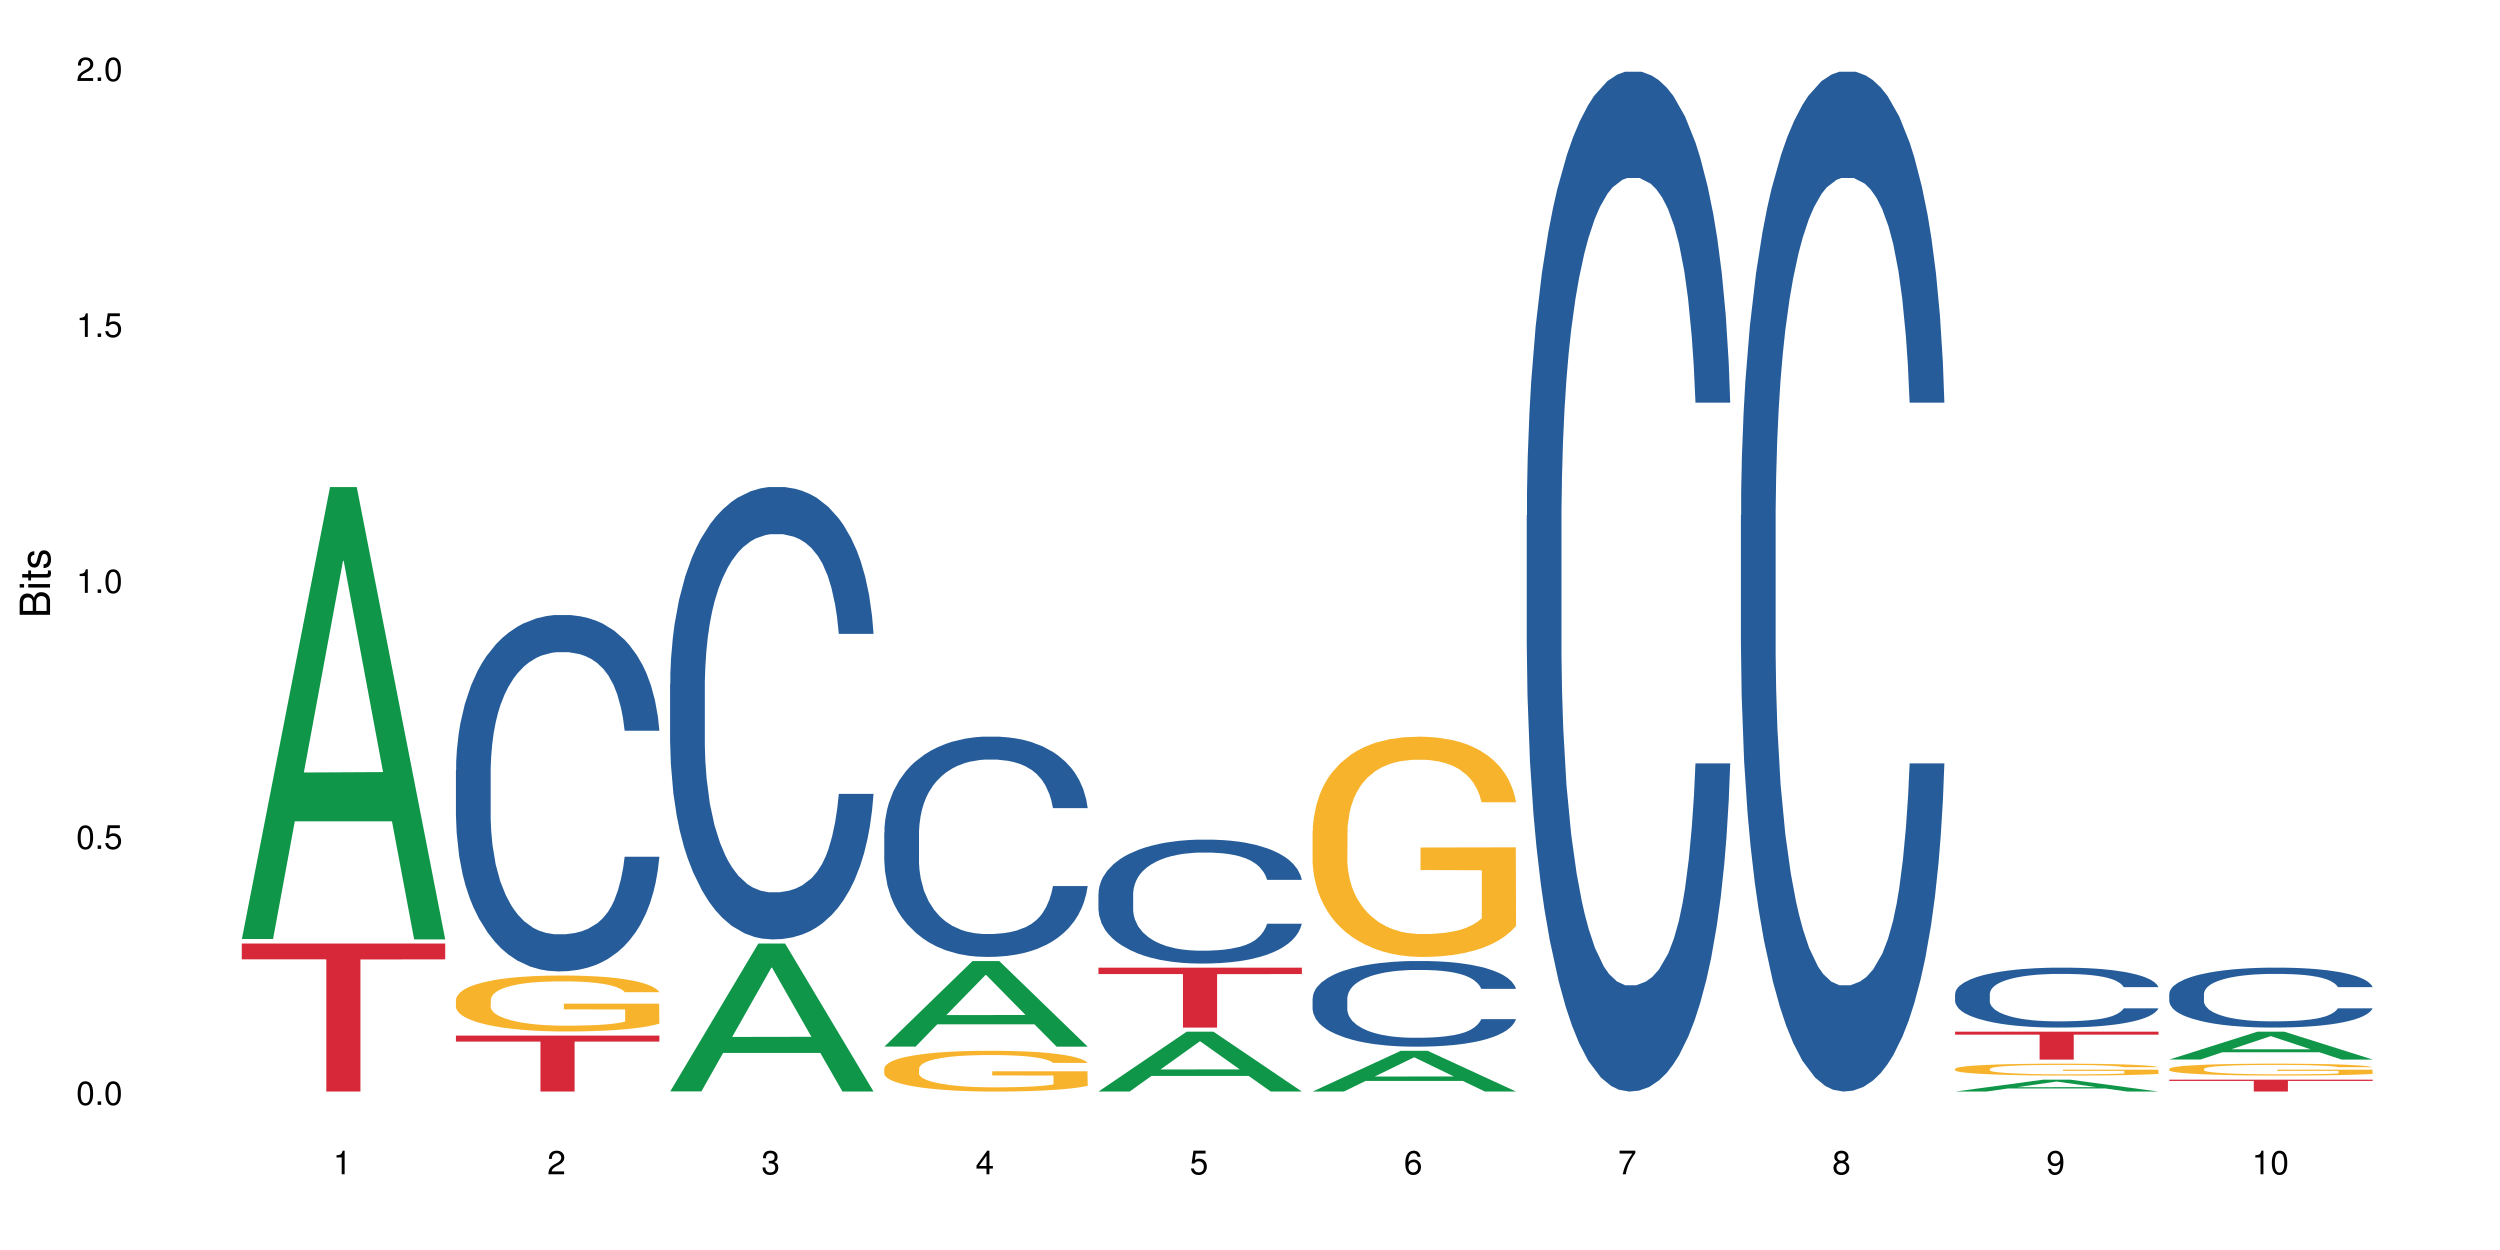 <?xml version="1.0" encoding="UTF-8"?>
<svg xmlns="http://www.w3.org/2000/svg" xmlns:xlink="http://www.w3.org/1999/xlink" width="720pt" height="360pt" viewBox="0 0 720 360" version="1.1">
<defs>
<g>
<symbol overflow="visible" id="glyph0-0">
<path style="stroke:none;" d=""/>
</symbol>
<symbol overflow="visible" id="glyph0-1">
<path style="stroke:none;" d="M 2.641 -6.797 C 2 -6.797 1.422 -6.531 1.078 -6.047 C 0.641 -5.453 0.406 -4.547 0.406 -3.297 C 0.406 -1 1.188 0.219 2.641 0.219 C 4.078 0.219 4.859 -1 4.859 -3.234 C 4.859 -4.562 4.656 -5.438 4.203 -6.047 C 3.844 -6.531 3.281 -6.797 2.641 -6.797 Z M 2.641 -6.047 C 3.547 -6.047 4 -5.125 4 -3.312 C 4 -1.375 3.562 -0.484 2.625 -0.484 C 1.734 -0.484 1.281 -1.422 1.281 -3.281 C 1.281 -5.141 1.734 -6.047 2.641 -6.047 Z M 2.641 -6.047 "/>
</symbol>
<symbol overflow="visible" id="glyph0-2">
<path style="stroke:none;" d="M 1.828 -1 L 0.828 -1 L 0.828 0 L 1.828 0 Z M 1.828 -1 "/>
</symbol>
<symbol overflow="visible" id="glyph0-3">
<path style="stroke:none;" d="M 4.562 -6.797 L 1.062 -6.797 L 0.547 -3.094 L 1.328 -3.094 C 1.719 -3.562 2.047 -3.734 2.578 -3.734 C 3.484 -3.734 4.062 -3.109 4.062 -2.094 C 4.062 -1.125 3.484 -0.531 2.578 -0.531 C 1.828 -0.531 1.375 -0.906 1.188 -1.672 L 0.328 -1.672 C 0.453 -1.109 0.547 -0.844 0.75 -0.594 C 1.125 -0.078 1.828 0.219 2.594 0.219 C 3.969 0.219 4.922 -0.781 4.922 -2.219 C 4.922 -3.562 4.031 -4.484 2.719 -4.484 C 2.25 -4.484 1.859 -4.359 1.469 -4.062 L 1.734 -5.969 L 4.562 -5.969 Z M 4.562 -6.797 "/>
</symbol>
<symbol overflow="visible" id="glyph0-4">
<path style="stroke:none;" d="M 2.484 -4.844 L 2.484 0 L 3.328 0 L 3.328 -6.797 L 2.766 -6.797 C 2.469 -5.75 2.281 -5.609 0.984 -5.453 L 0.984 -4.844 Z M 2.484 -4.844 "/>
</symbol>
<symbol overflow="visible" id="glyph0-5">
<path style="stroke:none;" d="M 4.859 -0.828 L 1.281 -0.828 C 1.359 -1.391 1.672 -1.75 2.5 -2.234 L 3.469 -2.75 C 4.406 -3.266 4.906 -3.969 4.906 -4.812 C 4.906 -5.375 4.672 -5.906 4.266 -6.266 C 3.859 -6.625 3.375 -6.797 2.719 -6.797 C 1.859 -6.797 1.219 -6.5 0.844 -5.922 C 0.609 -5.562 0.5 -5.125 0.484 -4.438 L 1.328 -4.438 C 1.359 -4.906 1.406 -5.188 1.531 -5.406 C 1.75 -5.812 2.188 -6.062 2.703 -6.062 C 3.469 -6.062 4.031 -5.516 4.031 -4.781 C 4.031 -4.25 3.719 -3.797 3.125 -3.438 L 2.234 -2.938 C 0.812 -2.141 0.406 -1.5 0.328 0 L 4.859 0 Z M 4.859 -0.828 "/>
</symbol>
<symbol overflow="visible" id="glyph0-6">
<path style="stroke:none;" d="M 2.125 -3.125 L 2.578 -3.125 C 3.516 -3.125 3.984 -2.703 3.984 -1.891 C 3.984 -1.031 3.469 -0.531 2.578 -0.531 C 1.656 -0.531 1.203 -0.984 1.156 -1.969 L 0.312 -1.969 C 0.344 -1.422 0.438 -1.078 0.609 -0.766 C 0.953 -0.109 1.625 0.219 2.547 0.219 C 3.953 0.219 4.859 -0.609 4.859 -1.906 C 4.859 -2.766 4.516 -3.25 3.703 -3.516 C 4.344 -3.766 4.656 -4.25 4.656 -4.938 C 4.656 -6.109 3.875 -6.797 2.578 -6.797 C 1.203 -6.797 0.484 -6.047 0.453 -4.609 L 1.297 -4.609 C 1.312 -5.016 1.344 -5.25 1.453 -5.453 C 1.641 -5.828 2.062 -6.062 2.594 -6.062 C 3.344 -6.062 3.797 -5.625 3.797 -4.906 C 3.797 -4.422 3.609 -4.141 3.25 -3.984 C 3.016 -3.891 2.719 -3.844 2.125 -3.844 Z M 2.125 -3.125 "/>
</symbol>
<symbol overflow="visible" id="glyph0-7">
<path style="stroke:none;" d="M 3.141 -1.625 L 3.141 0 L 3.984 0 L 3.984 -1.625 L 4.984 -1.625 L 4.984 -2.391 L 3.984 -2.391 L 3.984 -6.797 L 3.359 -6.797 L 0.266 -2.516 L 0.266 -1.625 Z M 3.141 -2.391 L 1 -2.391 L 3.141 -5.359 Z M 3.141 -2.391 "/>
</symbol>
<symbol overflow="visible" id="glyph0-8">
<path style="stroke:none;" d="M 4.781 -5.031 C 4.609 -6.141 3.891 -6.797 2.844 -6.797 C 2.094 -6.797 1.422 -6.438 1.031 -5.828 C 0.609 -5.172 0.406 -4.344 0.406 -3.094 C 0.406 -1.953 0.578 -1.234 0.984 -0.625 C 1.359 -0.078 1.953 0.219 2.703 0.219 C 3.984 0.219 4.922 -0.734 4.922 -2.078 C 4.922 -3.344 4.062 -4.234 2.844 -4.234 C 2.172 -4.234 1.641 -3.969 1.281 -3.469 C 1.281 -5.125 1.828 -6.047 2.797 -6.047 C 3.391 -6.047 3.797 -5.672 3.938 -5.031 Z M 2.734 -3.484 C 3.547 -3.484 4.062 -2.922 4.062 -2 C 4.062 -1.156 3.484 -0.531 2.703 -0.531 C 1.922 -0.531 1.328 -1.188 1.328 -2.047 C 1.328 -2.891 1.906 -3.484 2.734 -3.484 Z M 2.734 -3.484 "/>
</symbol>
<symbol overflow="visible" id="glyph0-9">
<path style="stroke:none;" d="M 4.984 -6.797 L 0.438 -6.797 L 0.438 -5.969 L 4.109 -5.969 C 2.5 -3.656 1.828 -2.234 1.328 0 L 2.219 0 C 2.594 -2.172 3.453 -4.047 4.984 -6.094 Z M 4.984 -6.797 "/>
</symbol>
<symbol overflow="visible" id="glyph0-10">
<path style="stroke:none;" d="M 3.75 -3.578 C 4.453 -4 4.688 -4.344 4.688 -4.984 C 4.688 -6.047 3.844 -6.797 2.641 -6.797 C 1.438 -6.797 0.594 -6.047 0.594 -4.984 C 0.594 -4.359 0.828 -4.016 1.516 -3.578 C 0.734 -3.203 0.359 -2.641 0.359 -1.891 C 0.359 -0.641 1.297 0.219 2.641 0.219 C 3.984 0.219 4.922 -0.641 4.922 -1.875 C 4.922 -2.641 4.531 -3.203 3.75 -3.578 Z M 2.641 -6.047 C 3.359 -6.047 3.812 -5.625 3.812 -4.969 C 3.812 -4.344 3.344 -3.922 2.641 -3.922 C 1.922 -3.922 1.453 -4.344 1.453 -4.984 C 1.453 -5.625 1.922 -6.047 2.641 -6.047 Z M 2.641 -3.203 C 3.484 -3.203 4.062 -2.672 4.062 -1.875 C 4.062 -1.062 3.484 -0.531 2.625 -0.531 C 1.797 -0.531 1.219 -1.078 1.219 -1.875 C 1.219 -2.672 1.797 -3.203 2.641 -3.203 Z M 2.641 -3.203 "/>
</symbol>
<symbol overflow="visible" id="glyph0-11">
<path style="stroke:none;" d="M 0.516 -1.547 C 0.672 -0.438 1.406 0.219 2.438 0.219 C 3.188 0.219 3.859 -0.141 4.266 -0.75 C 4.688 -1.406 4.891 -2.25 4.891 -3.484 C 4.891 -4.625 4.703 -5.359 4.312 -5.953 C 3.938 -6.5 3.344 -6.797 2.594 -6.797 C 1.297 -6.797 0.359 -5.844 0.359 -4.516 C 0.359 -3.25 1.234 -2.344 2.453 -2.344 C 3.094 -2.344 3.562 -2.578 4.016 -3.109 C 4 -1.453 3.469 -0.531 2.5 -0.531 C 1.906 -0.531 1.484 -0.906 1.359 -1.547 Z M 2.578 -6.062 C 3.375 -6.062 3.969 -5.406 3.969 -4.531 C 3.969 -3.688 3.375 -3.094 2.547 -3.094 C 1.734 -3.094 1.234 -3.672 1.234 -4.578 C 1.234 -5.438 1.797 -6.062 2.578 -6.062 Z M 2.578 -6.062 "/>
</symbol>
<symbol overflow="visible" id="glyph1-0">
<path style="stroke:none;" d=""/>
</symbol>
<symbol overflow="visible" id="glyph1-1">
<path style="stroke:none;" d="M 0 -0.953 L 0 -4.891 C 0 -5.719 -0.234 -6.344 -0.734 -6.797 C -1.188 -7.234 -1.812 -7.469 -2.5 -7.469 C -3.547 -7.469 -4.188 -7 -4.625 -5.875 C -4.984 -6.672 -5.641 -7.094 -6.531 -7.094 C -7.156 -7.094 -7.734 -6.859 -8.141 -6.391 C -8.562 -5.938 -8.75 -5.344 -8.75 -4.5 L -8.75 -0.953 Z M -4.984 -2.062 L -7.766 -2.062 L -7.766 -4.219 C -7.766 -4.844 -7.688 -5.203 -7.453 -5.5 C -7.219 -5.812 -6.859 -5.969 -6.375 -5.969 C -5.906 -5.969 -5.531 -5.812 -5.297 -5.5 C -5.062 -5.203 -4.984 -4.844 -4.984 -4.219 Z M -0.984 -2.062 L -4 -2.062 L -4 -4.781 C -4 -5.328 -3.859 -5.688 -3.578 -5.953 C -3.297 -6.219 -2.922 -6.359 -2.484 -6.359 C -2.062 -6.359 -1.688 -6.219 -1.406 -5.953 C -1.109 -5.688 -0.984 -5.328 -0.984 -4.781 Z M -0.984 -2.062 "/>
</symbol>
<symbol overflow="visible" id="glyph1-2">
<path style="stroke:none;" d="M -6.281 -1.797 L -6.281 -0.797 L 0 -0.797 L 0 -1.797 Z M -8.75 -1.797 L -8.75 -0.797 L -7.484 -0.797 L -7.484 -1.797 Z M -8.75 -1.797 "/>
</symbol>
<symbol overflow="visible" id="glyph1-3">
<path style="stroke:none;" d="M -6.281 -3.047 L -6.281 -2.016 L -8.016 -2.016 L -8.016 -1.016 L -6.281 -1.016 L -6.281 -0.172 L -5.469 -0.172 L -5.469 -1.016 L -0.719 -1.016 C -0.078 -1.016 0.281 -1.453 0.281 -2.234 C 0.281 -2.469 0.25 -2.719 0.188 -3.047 L -0.641 -3.047 C -0.609 -2.922 -0.594 -2.766 -0.594 -2.562 C -0.594 -2.141 -0.719 -2.016 -1.156 -2.016 L -5.469 -2.016 L -5.469 -3.047 Z M -6.281 -3.047 "/>
</symbol>
<symbol overflow="visible" id="glyph1-4">
<path style="stroke:none;" d="M -4.531 -5.25 C -5.766 -5.25 -6.469 -4.422 -6.469 -2.969 C -6.469 -1.516 -5.719 -0.562 -4.547 -0.562 C -3.562 -0.562 -3.094 -1.062 -2.734 -2.562 L -2.516 -3.484 C -2.344 -4.188 -2.094 -4.469 -1.625 -4.469 C -1.047 -4.469 -0.641 -3.875 -0.641 -3 C -0.641 -2.453 -0.797 -2 -1.062 -1.75 C -1.25 -1.594 -1.422 -1.531 -1.875 -1.469 L -1.875 -0.406 C -0.422 -0.453 0.281 -1.266 0.281 -2.922 C 0.281 -4.5 -0.5 -5.516 -1.719 -5.516 C -2.656 -5.516 -3.172 -4.984 -3.469 -3.734 L -3.703 -2.766 C -3.891 -1.953 -4.156 -1.609 -4.594 -1.609 C -5.172 -1.609 -5.547 -2.125 -5.547 -2.938 C -5.547 -3.75 -5.203 -4.172 -4.531 -4.203 Z M -4.531 -5.25 "/>
</symbol>
</g>
</defs>
<g id="surface3915">
<rect x="0" y="0" width="720" height="360" style="fill:rgb(100%,100%,100%);fill-opacity:1;stroke:none;"/>
<path style=" stroke:none;fill-rule:nonzero;fill:rgb(6.275%,58.824%,28.235%);fill-opacity:1;" d="M 69.629 270.43 L 69.691 270.309 L 95.047 140.281 L 102.746 140.281 L 128.223 270.555 L 119.273 270.555 L 112.887 236.547 L 84.902 236.547 L 78.645 270.43 L 69.629 270.43 L 87.598 222.48 L 110.32 222.359 L 98.988 161.566 L 98.863 161.441 L 98.738 161.809 L 87.535 222.359 L 87.598 222.48 Z M 69.629 270.43 "/>
<path style=" stroke:none;fill-rule:nonzero;fill:rgb(83.922%,15.686%,22.353%);fill-opacity:1;" d="M 69.629 271.734 L 128.223 271.734 L 128.223 276.297 L 103.805 276.336 L 103.805 314.371 L 93.98 314.371 L 93.98 276.379 L 93.836 276.297 L 69.629 276.297 Z M 69.629 271.734 "/>
<path style=" stroke:none;fill-rule:nonzero;fill:rgb(14.51%,36.078%,60%);fill-opacity:1;" d="M 131.309 221.793 L 131.379 221.699 L 131.379 219.449 L 131.594 215.883 L 132.094 211.383 L 132.594 208.285 L 133.883 202.75 L 135.668 197.406 L 137.523 193.277 L 138.883 190.836 L 140.098 188.961 L 142.883 185.492 L 144.672 183.707 L 146.602 182.113 L 148.957 180.52 L 150.672 179.582 L 154.531 178.078 L 157.391 177.422 L 159.605 177.141 L 164.395 177.141 L 167.25 177.516 L 169.324 177.984 L 171.609 178.738 L 173.539 179.582 L 176.898 181.645 L 179.898 184.27 L 181.258 185.773 L 183.402 188.68 L 185.043 191.496 L 186.188 193.934 L 187.473 197.406 L 188.617 201.625 L 189.477 206.41 L 189.902 210.445 L 179.898 210.445 L 179.398 206.691 L 178.828 203.785 L 177.758 199.938 L 176.684 197.215 L 175.184 194.496 L 173.824 192.715 L 171.969 190.93 L 170.324 189.805 L 168.609 188.961 L 166.965 188.398 L 163.82 187.836 L 160.176 187.836 L 158.82 188.023 L 156.031 188.773 L 154.531 189.43 L 152.387 190.742 L 150.887 191.965 L 149.102 193.84 L 147.887 195.434 L 146.387 197.875 L 145.312 200.031 L 144.098 203.125 L 143.387 205.473 L 142.742 208.098 L 142.172 211.195 L 141.742 214.477 L 141.457 217.949 L 141.312 221.324 L 141.312 235.867 L 141.457 239.242 L 141.812 243.184 L 142.742 248.906 L 144.098 253.879 L 145.672 257.816 L 147.172 260.633 L 148.031 261.945 L 149.172 263.445 L 150.961 265.32 L 153.531 267.199 L 155.031 267.949 L 157.32 268.699 L 159.676 269.074 L 162.82 269.074 L 165.609 268.699 L 167.465 268.23 L 169.395 267.48 L 172.039 265.887 L 173.684 264.383 L 175.113 262.602 L 176.184 260.82 L 176.898 259.316 L 177.969 256.41 L 178.828 253.219 L 179.473 249.938 L 179.898 246.746 L 189.902 246.746 L 189.477 250.5 L 188.832 254.16 L 188.188 256.879 L 187.188 260.164 L 186.047 263.07 L 184.402 266.355 L 183.043 268.512 L 181.258 270.855 L 179.613 272.641 L 177.828 274.234 L 175.184 276.109 L 173.469 277.047 L 171.609 277.891 L 169.395 278.645 L 166.609 279.301 L 163.605 279.676 L 160.82 279.77 L 157.82 279.582 L 155.605 279.207 L 152.676 278.363 L 149.031 276.672 L 146.387 274.891 L 144.312 273.109 L 142.527 271.23 L 140.527 268.699 L 137.953 264.57 L 136.383 261.383 L 135.309 258.754 L 134.094 255.098 L 133.238 251.812 L 132.238 246.559 L 131.523 239.898 L 131.309 234.742 Z M 131.309 221.793 "/>
<path style=" stroke:none;fill-rule:nonzero;fill:rgb(96.863%,70.196%,16.863%);fill-opacity:1;" d="M 131.309 287.852 L 131.379 287.84 L 131.379 287.543 L 131.664 286.883 L 132.379 285.969 L 133.309 285.219 L 134.309 284.629 L 134.953 284.32 L 136.023 283.879 L 136.953 283.555 L 139.312 282.891 L 142.312 282.273 L 143.957 282.008 L 145.812 281.758 L 148.457 281.477 L 149.672 281.375 L 153.391 281.141 L 157.605 280.992 L 162.25 280.949 L 164.395 280.961 L 167.324 281.023 L 171.324 281.184 L 173.613 281.332 L 175.398 281.477 L 177.254 281.668 L 179.543 281.965 L 181.688 282.316 L 183.402 282.672 L 185.117 283.113 L 186.547 283.582 L 187.762 284.098 L 188.832 284.719 L 189.477 285.23 L 189.902 285.746 L 179.973 285.746 L 179.398 285.23 L 178.758 284.836 L 177.684 284.348 L 176.613 283.996 L 175.539 283.715 L 173.539 283.332 L 171.824 283.098 L 169.68 282.891 L 167.609 282.758 L 165.25 282.672 L 163.82 282.641 L 160.035 282.641 L 156.605 282.746 L 154.605 282.863 L 153.176 282.98 L 151.172 283.199 L 149.957 283.379 L 149.246 283.496 L 147.102 283.953 L 145.672 284.363 L 144.887 284.645 L 143.887 285.086 L 143.172 285.484 L 142.383 286.07 L 141.957 286.512 L 141.383 287.516 L 141.312 290.164 L 141.527 290.723 L 141.957 291.328 L 142.527 291.859 L 143.387 292.418 L 144.242 292.844 L 145.742 293.418 L 147.027 293.801 L 148.031 294.051 L 149.957 294.449 L 150.746 294.582 L 152.602 294.848 L 154.531 295.051 L 156.891 295.23 L 158.676 295.316 L 161.535 295.391 L 165.18 295.391 L 169.469 295.305 L 172.184 295.184 L 174.039 295.066 L 175.254 294.965 L 176.754 294.801 L 177.828 294.656 L 178.828 294.492 L 180.043 294.242 L 180.043 290.723 L 162.391 290.711 L 162.391 289.059 L 189.832 289.047 L 189.902 294.801 L 188.402 295.199 L 186.547 295.582 L 184.758 295.879 L 182.902 296.129 L 180.258 296.406 L 178.113 296.582 L 174.824 296.789 L 171.824 296.922 L 168.68 297.012 L 165.895 297.055 L 162.605 297.07 L 159.676 297.039 L 156.531 296.953 L 154.031 296.836 L 151.746 296.688 L 149.457 296.496 L 146.602 296.188 L 144.742 295.938 L 142.812 295.625 L 140.883 295.258 L 139.168 294.859 L 138.027 294.551 L 136.883 294.199 L 135.668 293.758 L 134.523 293.258 L 133.668 292.801 L 132.879 292.285 L 132.309 291.797 L 131.738 291.137 L 131.453 290.605 L 131.309 290.148 Z M 131.309 287.852 "/>
<path style=" stroke:none;fill-rule:nonzero;fill:rgb(83.922%,15.686%,22.353%);fill-opacity:1;" d="M 131.309 298.25 L 189.902 298.25 L 189.902 299.977 L 165.484 299.988 L 165.484 314.371 L 155.656 314.371 L 155.656 300.004 L 155.516 299.977 L 131.309 299.977 Z M 131.309 298.25 "/>
<path style=" stroke:none;fill-rule:nonzero;fill:rgb(6.275%,58.824%,28.235%);fill-opacity:1;" d="M 192.988 314.332 L 193.051 314.289 L 218.402 271.734 L 226.105 271.734 L 251.582 314.371 L 242.629 314.371 L 236.246 303.242 L 208.262 303.242 L 202.004 314.332 L 192.988 314.332 L 210.953 298.637 L 233.68 298.598 L 222.348 278.699 L 222.223 278.66 L 222.098 278.777 L 210.891 298.598 L 210.953 298.637 Z M 192.988 314.332 "/>
<path style=" stroke:none;fill-rule:nonzero;fill:rgb(14.51%,36.078%,60%);fill-opacity:1;" d="M 192.988 196.961 L 193.059 196.844 L 193.059 193.984 L 193.273 189.461 L 193.773 183.746 L 194.273 179.816 L 195.559 172.789 L 197.348 166 L 199.203 160.762 L 200.562 157.668 L 201.777 155.285 L 204.562 150.879 L 206.352 148.617 L 208.281 146.594 L 210.637 144.566 L 212.352 143.375 L 216.211 141.473 L 219.07 140.637 L 221.285 140.281 L 226.074 140.281 L 228.93 140.758 L 231.004 141.352 L 233.289 142.305 L 235.219 143.375 L 238.578 145.996 L 241.578 149.332 L 242.938 151.234 L 245.082 154.926 L 246.723 158.5 L 247.867 161.598 L 249.152 166 L 250.297 171.359 L 251.152 177.434 L 251.582 182.555 L 241.578 182.555 L 241.078 177.789 L 240.508 174.098 L 239.434 169.219 L 238.363 165.766 L 236.863 162.309 L 235.504 160.047 L 233.648 157.785 L 232.004 156.355 L 230.289 155.285 L 228.645 154.57 L 225.5 153.855 L 221.855 153.855 L 220.5 154.094 L 217.711 155.047 L 216.211 155.879 L 214.066 157.547 L 212.566 159.094 L 210.781 161.477 L 209.566 163.5 L 208.066 166.598 L 206.992 169.336 L 205.777 173.266 L 205.062 176.242 L 204.422 179.578 L 203.848 183.508 L 203.422 187.676 L 203.133 192.082 L 202.992 196.367 L 202.992 214.824 L 203.133 219.109 L 203.492 224.113 L 204.422 231.375 L 205.777 237.688 L 207.352 242.688 L 208.852 246.262 L 209.707 247.93 L 210.852 249.832 L 212.637 252.215 L 215.211 254.598 L 216.711 255.551 L 219 256.504 L 221.355 256.977 L 224.5 256.977 L 227.289 256.504 L 229.145 255.906 L 231.074 254.953 L 233.719 252.93 L 235.363 251.023 L 236.793 248.762 L 237.863 246.5 L 238.578 244.594 L 239.648 240.902 L 240.508 236.855 L 241.148 232.688 L 241.578 228.637 L 251.582 228.637 L 251.152 233.402 L 250.512 238.043 L 249.867 241.496 L 248.867 245.664 L 247.723 249.355 L 246.082 253.523 L 244.723 256.266 L 242.938 259.242 L 241.293 261.504 L 239.508 263.527 L 236.863 265.91 L 235.148 267.102 L 233.289 268.172 L 231.074 269.125 L 228.289 269.957 L 225.285 270.434 L 222.5 270.555 L 219.5 270.316 L 217.285 269.84 L 214.352 268.766 L 210.711 266.625 L 208.066 264.359 L 205.992 262.098 L 204.207 259.719 L 202.207 256.504 L 199.633 251.262 L 198.062 247.215 L 196.988 243.879 L 195.773 239.234 L 194.918 235.066 L 193.918 228.398 L 193.203 219.945 L 192.988 213.395 Z M 192.988 196.961 "/>
<path style=" stroke:none;fill-rule:nonzero;fill:rgb(6.275%,58.824%,28.235%);fill-opacity:1;" d="M 254.668 301.426 L 254.73 301.402 L 280.082 276.781 L 287.781 276.781 L 313.262 301.445 L 304.309 301.445 L 297.926 295.008 L 269.941 295.008 L 263.68 301.426 L 254.668 301.426 L 272.633 292.344 L 295.359 292.32 L 284.027 280.809 L 283.902 280.785 L 283.777 280.855 L 272.57 292.32 L 272.633 292.344 Z M 254.668 301.426 "/>
<path style=" stroke:none;fill-rule:nonzero;fill:rgb(14.51%,36.078%,60%);fill-opacity:1;" d="M 254.668 239.766 L 254.738 239.707 L 254.738 238.312 L 254.953 236.109 L 255.453 233.328 L 255.953 231.414 L 257.238 227.992 L 259.027 224.688 L 260.883 222.137 L 262.242 220.629 L 263.457 219.469 L 266.242 217.324 L 268.031 216.223 L 269.957 215.234 L 272.316 214.25 L 274.031 213.668 L 277.891 212.742 L 280.75 212.336 L 282.965 212.16 L 287.75 212.16 L 290.609 212.395 L 292.684 212.684 L 294.969 213.148 L 296.898 213.668 L 300.258 214.945 L 303.258 216.57 L 304.617 217.496 L 306.758 219.293 L 308.402 221.035 L 309.547 222.543 L 310.832 224.688 L 311.977 227.297 L 312.832 230.254 L 313.262 232.746 L 303.258 232.746 L 302.758 230.43 L 302.188 228.629 L 301.113 226.254 L 300.043 224.57 L 298.543 222.891 L 297.184 221.789 L 295.328 220.688 L 293.684 219.992 L 291.969 219.469 L 290.324 219.121 L 287.18 218.773 L 283.535 218.773 L 282.18 218.887 L 279.391 219.352 L 277.891 219.758 L 275.746 220.57 L 274.246 221.324 L 272.461 222.484 L 271.246 223.469 L 269.746 224.977 L 268.672 226.312 L 267.457 228.223 L 266.742 229.676 L 266.102 231.297 L 265.527 233.211 L 265.102 235.242 L 264.812 237.387 L 264.672 239.473 L 264.672 248.461 L 264.812 250.551 L 265.172 252.984 L 266.102 256.523 L 267.457 259.594 L 269.031 262.031 L 270.531 263.77 L 271.387 264.582 L 272.531 265.512 L 274.316 266.672 L 276.891 267.828 L 278.391 268.293 L 280.676 268.758 L 283.035 268.988 L 286.18 268.988 L 288.965 268.758 L 290.824 268.469 L 292.754 268.004 L 295.398 267.02 L 297.043 266.09 L 298.469 264.988 L 299.543 263.887 L 300.258 262.957 L 301.328 261.16 L 302.188 259.191 L 302.828 257.16 L 303.258 255.188 L 313.262 255.188 L 312.832 257.508 L 312.191 259.77 L 311.547 261.453 L 310.547 263.48 L 309.402 265.277 L 307.762 267.309 L 306.402 268.641 L 304.617 270.09 L 302.973 271.191 L 301.188 272.18 L 298.543 273.34 L 296.828 273.918 L 294.969 274.441 L 292.754 274.902 L 289.969 275.309 L 286.965 275.543 L 284.18 275.602 L 281.176 275.484 L 278.961 275.254 L 276.031 274.73 L 272.387 273.688 L 269.746 272.586 L 267.672 271.484 L 265.887 270.324 L 263.887 268.758 L 261.312 266.207 L 259.742 264.234 L 258.668 262.609 L 257.453 260.348 L 256.598 258.32 L 255.598 255.074 L 254.883 250.957 L 254.668 247.766 Z M 254.668 239.766 "/>
<path style=" stroke:none;fill-rule:nonzero;fill:rgb(96.863%,70.196%,16.863%);fill-opacity:1;" d="M 254.668 307.656 L 254.738 307.645 L 254.738 307.43 L 255.023 306.949 L 255.738 306.285 L 256.668 305.738 L 257.668 305.309 L 258.312 305.082 L 259.383 304.762 L 260.312 304.523 L 262.672 304.043 L 265.672 303.594 L 267.316 303.398 L 269.172 303.215 L 271.816 303.012 L 273.031 302.938 L 276.746 302.766 L 280.965 302.66 L 285.609 302.625 L 287.75 302.637 L 290.68 302.68 L 294.684 302.797 L 296.969 302.906 L 298.758 303.012 L 300.613 303.152 L 302.902 303.367 L 305.043 303.625 L 306.758 303.883 L 308.473 304.203 L 309.902 304.547 L 311.117 304.922 L 312.191 305.371 L 312.832 305.746 L 313.262 306.125 L 303.328 306.125 L 302.758 305.746 L 302.113 305.457 L 301.043 305.105 L 299.973 304.848 L 298.898 304.645 L 296.898 304.363 L 295.184 304.191 L 293.039 304.043 L 290.969 303.945 L 288.609 303.883 L 287.18 303.859 L 283.395 303.859 L 279.961 303.934 L 277.961 304.02 L 276.531 304.105 L 274.531 304.27 L 273.316 304.395 L 272.602 304.48 L 270.457 304.816 L 269.031 305.113 L 268.242 305.32 L 267.242 305.641 L 266.527 305.93 L 265.742 306.359 L 265.312 306.68 L 264.742 307.41 L 264.672 309.34 L 264.887 309.75 L 265.312 310.188 L 265.887 310.574 L 266.742 310.98 L 267.602 311.293 L 269.102 311.711 L 270.387 311.988 L 271.387 312.172 L 273.316 312.461 L 274.102 312.559 L 275.961 312.75 L 277.891 312.902 L 280.25 313.031 L 282.035 313.094 L 284.895 313.148 L 288.539 313.148 L 292.824 313.082 L 295.539 312.996 L 297.398 312.91 L 298.613 312.836 L 300.113 312.719 L 301.188 312.613 L 302.188 312.492 L 303.402 312.312 L 303.402 309.75 L 285.75 309.738 L 285.75 308.535 L 313.191 308.527 L 313.262 312.719 L 311.762 313.008 L 309.902 313.289 L 308.117 313.5 L 306.258 313.684 L 303.617 313.887 L 301.473 314.016 L 298.184 314.168 L 295.184 314.262 L 292.039 314.328 L 289.254 314.359 L 285.965 314.371 L 283.035 314.348 L 279.891 314.285 L 277.391 314.199 L 275.105 314.094 L 272.816 313.953 L 269.957 313.727 L 268.102 313.543 L 266.172 313.32 L 264.242 313.051 L 262.527 312.762 L 261.383 312.535 L 260.242 312.277 L 259.027 311.957 L 257.883 311.594 L 257.023 311.262 L 256.238 310.887 L 255.668 310.531 L 255.094 310.047 L 254.809 309.664 L 254.668 309.328 Z M 254.668 307.656 "/>
<path style=" stroke:none;fill-rule:nonzero;fill:rgb(6.275%,58.824%,28.235%);fill-opacity:1;" d="M 316.348 314.355 L 316.41 314.34 L 341.762 297.121 L 349.461 297.121 L 374.941 314.371 L 365.988 314.371 L 359.605 309.867 L 331.621 309.867 L 325.359 314.355 L 316.348 314.355 L 334.312 308.004 L 357.039 307.988 L 345.707 299.938 L 345.582 299.922 L 345.457 299.969 L 334.25 307.988 L 334.312 308.004 Z M 316.348 314.355 "/>
<path style=" stroke:none;fill-rule:nonzero;fill:rgb(14.51%,36.078%,60%);fill-opacity:1;" d="M 316.348 257.352 L 316.418 257.32 L 316.418 256.539 L 316.633 255.297 L 317.133 253.734 L 317.633 252.656 L 318.918 250.734 L 320.703 248.875 L 322.562 247.438 L 323.922 246.59 L 325.137 245.938 L 327.922 244.73 L 329.707 244.113 L 331.637 243.559 L 333.996 243.004 L 335.711 242.676 L 339.57 242.156 L 342.43 241.926 L 344.645 241.828 L 349.43 241.828 L 352.289 241.957 L 354.363 242.121 L 356.648 242.383 L 358.578 242.676 L 361.938 243.395 L 364.938 244.309 L 366.293 244.828 L 368.438 245.84 L 370.082 246.82 L 371.227 247.668 L 372.512 248.875 L 373.656 250.34 L 374.512 252.004 L 374.941 253.406 L 364.938 253.406 L 364.438 252.102 L 363.867 251.09 L 362.793 249.754 L 361.723 248.809 L 360.223 247.863 L 358.863 247.242 L 357.004 246.621 L 355.363 246.23 L 353.648 245.938 L 352.004 245.742 L 348.859 245.547 L 345.215 245.547 L 343.855 245.613 L 341.07 245.871 L 339.57 246.102 L 337.426 246.559 L 335.926 246.98 L 334.141 247.633 L 332.926 248.188 L 331.422 249.035 L 330.352 249.785 L 329.137 250.863 L 328.422 251.68 L 327.777 252.59 L 327.207 253.668 L 326.777 254.809 L 326.492 256.016 L 326.352 257.191 L 326.352 262.246 L 326.492 263.418 L 326.852 264.789 L 327.777 266.777 L 329.137 268.508 L 330.707 269.879 L 332.211 270.855 L 333.066 271.312 L 334.211 271.836 L 335.996 272.488 L 338.57 273.141 L 340.07 273.398 L 342.355 273.66 L 344.715 273.793 L 347.859 273.793 L 350.645 273.66 L 352.504 273.496 L 354.434 273.238 L 357.078 272.684 L 358.719 272.16 L 360.148 271.543 L 361.223 270.922 L 361.938 270.398 L 363.008 269.387 L 363.867 268.281 L 364.508 267.137 L 364.938 266.027 L 374.941 266.027 L 374.512 267.332 L 373.871 268.605 L 373.227 269.551 L 372.227 270.691 L 371.082 271.703 L 369.438 272.848 L 368.082 273.598 L 366.293 274.41 L 364.652 275.031 L 362.863 275.586 L 360.223 276.238 L 358.508 276.562 L 356.648 276.859 L 354.434 277.117 L 351.645 277.348 L 348.645 277.477 L 345.859 277.508 L 342.855 277.445 L 340.641 277.312 L 337.711 277.02 L 334.066 276.434 L 331.422 275.812 L 329.352 275.195 L 327.566 274.543 L 325.562 273.66 L 322.992 272.227 L 321.418 271.117 L 320.348 270.203 L 319.133 268.934 L 318.273 267.789 L 317.273 265.965 L 316.559 263.648 L 316.348 261.855 Z M 316.348 257.352 "/>
<path style=" stroke:none;fill-rule:nonzero;fill:rgb(83.922%,15.686%,22.353%);fill-opacity:1;" d="M 316.348 278.688 L 374.941 278.688 L 374.941 280.535 L 350.52 280.551 L 350.52 295.941 L 340.695 295.941 L 340.695 280.566 L 340.555 280.535 L 316.348 280.535 Z M 316.348 278.688 "/>
<path style=" stroke:none;fill-rule:nonzero;fill:rgb(6.275%,58.824%,28.235%);fill-opacity:1;" d="M 378.023 314.359 L 378.086 314.348 L 403.441 302.625 L 411.141 302.625 L 436.621 314.371 L 427.668 314.371 L 421.281 311.305 L 393.301 311.305 L 387.039 314.359 L 378.023 314.359 L 395.992 310.035 L 418.715 310.027 L 407.387 304.547 L 407.262 304.535 L 407.137 304.566 L 395.93 310.027 L 395.992 310.035 Z M 378.023 314.359 "/>
<path style=" stroke:none;fill-rule:nonzero;fill:rgb(14.51%,36.078%,60%);fill-opacity:1;" d="M 378.023 287.512 L 378.098 287.488 L 378.098 286.949 L 378.312 286.094 L 378.812 285.008 L 379.312 284.266 L 380.598 282.934 L 382.383 281.648 L 384.242 280.656 L 385.602 280.07 L 386.812 279.621 L 389.602 278.785 L 391.387 278.359 L 393.316 277.977 L 395.676 277.59 L 397.391 277.367 L 401.25 277.004 L 404.105 276.848 L 406.324 276.781 L 411.109 276.781 L 413.969 276.871 L 416.039 276.984 L 418.328 277.164 L 420.258 277.367 L 423.613 277.863 L 426.617 278.492 L 427.973 278.855 L 430.117 279.555 L 431.762 280.23 L 432.906 280.816 L 434.191 281.648 L 435.336 282.664 L 436.191 283.816 L 436.621 284.785 L 426.617 284.785 L 426.117 283.883 L 425.543 283.184 L 424.473 282.258 L 423.402 281.605 L 421.898 280.949 L 420.543 280.523 L 418.684 280.094 L 417.039 279.824 L 415.324 279.621 L 413.684 279.484 L 410.539 279.352 L 406.895 279.352 L 405.535 279.395 L 402.75 279.574 L 401.25 279.734 L 399.105 280.051 L 397.605 280.344 L 395.816 280.793 L 394.602 281.176 L 393.102 281.762 L 392.031 282.281 L 390.816 283.027 L 390.102 283.59 L 389.457 284.219 L 388.887 284.965 L 388.457 285.754 L 388.172 286.59 L 388.027 287.398 L 388.027 290.895 L 388.172 291.707 L 388.531 292.652 L 389.457 294.027 L 390.816 295.223 L 392.387 296.172 L 393.891 296.848 L 394.746 297.164 L 395.891 297.523 L 397.676 297.977 L 400.25 298.426 L 401.75 298.605 L 404.035 298.785 L 406.395 298.875 L 409.539 298.875 L 412.324 298.785 L 414.184 298.672 L 416.113 298.492 L 418.758 298.109 L 420.398 297.75 L 421.828 297.32 L 422.902 296.891 L 423.613 296.531 L 424.688 295.832 L 425.543 295.066 L 426.188 294.277 L 426.617 293.512 L 436.621 293.512 L 436.191 294.414 L 435.547 295.293 L 434.906 295.945 L 433.906 296.734 L 432.762 297.434 L 431.117 298.223 L 429.762 298.742 L 427.973 299.305 L 426.332 299.734 L 424.543 300.117 L 421.898 300.566 L 420.184 300.793 L 418.328 300.996 L 416.113 301.176 L 413.324 301.336 L 410.324 301.426 L 407.539 301.445 L 404.535 301.402 L 402.32 301.312 L 399.391 301.109 L 395.746 300.703 L 393.102 300.273 L 391.031 299.848 L 389.242 299.395 L 387.242 298.785 L 384.672 297.793 L 383.098 297.027 L 382.027 296.395 L 380.812 295.516 L 379.953 294.727 L 378.953 293.465 L 378.238 291.863 L 378.023 290.625 Z M 378.023 287.512 "/>
<path style=" stroke:none;fill-rule:nonzero;fill:rgb(96.863%,70.196%,16.863%);fill-opacity:1;" d="M 378.023 239.332 L 378.098 239.273 L 378.098 238.117 L 378.383 235.508 L 379.098 231.918 L 380.027 228.965 L 381.027 226.645 L 381.668 225.43 L 382.742 223.691 L 383.672 222.418 L 386.027 219.809 L 389.031 217.375 L 390.672 216.332 L 392.531 215.348 L 395.176 214.246 L 396.391 213.844 L 400.105 212.914 L 404.32 212.336 L 408.965 212.16 L 411.109 212.219 L 414.039 212.453 L 418.043 213.09 L 420.328 213.668 L 422.113 214.246 L 423.973 215 L 426.258 216.16 L 428.402 217.551 L 430.117 218.941 L 431.832 220.68 L 433.262 222.531 L 434.477 224.559 L 435.547 226.992 L 436.191 229.02 L 436.621 231.047 L 426.688 231.047 L 426.117 229.02 L 425.473 227.457 L 424.402 225.543 L 423.328 224.156 L 422.258 223.055 L 420.258 221.547 L 418.543 220.621 L 416.398 219.809 L 414.324 219.289 L 411.969 218.941 L 410.539 218.824 L 406.75 218.824 L 403.32 219.23 L 401.32 219.695 L 399.891 220.156 L 397.891 221.027 L 396.676 221.723 L 395.961 222.184 L 393.816 223.98 L 392.387 225.602 L 391.602 226.703 L 390.602 228.441 L 389.887 230.004 L 389.102 232.324 L 388.672 234.062 L 388.102 238 L 388.027 248.43 L 388.242 250.629 L 388.672 253.004 L 389.242 255.09 L 390.102 257.293 L 390.961 258.973 L 392.461 261.23 L 393.746 262.738 L 394.746 263.723 L 396.676 265.289 L 397.461 265.809 L 399.32 266.852 L 401.25 267.664 L 403.605 268.359 L 405.395 268.707 L 408.25 268.996 L 411.895 268.996 L 416.184 268.648 L 418.898 268.184 L 420.758 267.723 L 421.973 267.316 L 423.473 266.68 L 424.543 266.098 L 425.543 265.461 L 426.758 264.477 L 426.758 250.629 L 409.109 250.574 L 409.109 244.082 L 436.551 244.027 L 436.621 266.68 L 435.121 268.242 L 433.262 269.75 L 431.477 270.906 L 429.617 271.891 L 426.973 272.992 L 424.828 273.688 L 421.543 274.5 L 418.543 275.02 L 415.398 275.367 L 412.609 275.543 L 409.324 275.602 L 406.395 275.484 L 403.25 275.137 L 400.75 274.672 L 398.461 274.094 L 396.176 273.34 L 393.316 272.125 L 391.461 271.141 L 389.531 269.922 L 387.602 268.473 L 385.887 266.91 L 384.742 265.691 L 383.598 264.305 L 382.383 262.566 L 381.242 260.594 L 380.383 258.801 L 379.598 256.77 L 379.027 254.859 L 378.453 252.254 L 378.168 250.168 L 378.023 248.371 Z M 378.023 239.332 "/>
<path style=" stroke:none;fill-rule:nonzero;fill:rgb(14.51%,36.078%,60%);fill-opacity:1;" d="M 439.703 148.457 L 439.777 148.188 L 439.777 141.742 L 439.988 131.543 L 440.492 118.656 L 440.992 109.797 L 442.277 93.957 L 444.062 78.652 L 445.922 66.84 L 447.277 59.859 L 448.492 54.492 L 451.281 44.559 L 453.066 39.457 L 454.996 34.891 L 457.355 30.328 L 459.07 27.645 L 462.93 23.348 L 465.785 21.469 L 468 20.664 L 472.789 20.664 L 475.648 21.738 L 477.719 23.078 L 480.008 25.227 L 481.938 27.645 L 485.293 33.551 L 488.297 41.066 L 489.652 45.363 L 491.797 53.684 L 493.441 61.738 L 494.582 68.719 L 495.871 78.652 L 497.012 90.734 L 497.871 104.426 L 498.301 115.969 L 488.297 115.969 L 487.797 105.23 L 487.223 96.91 L 486.152 85.902 L 485.078 78.117 L 483.578 70.332 L 482.223 65.23 L 480.363 60.129 L 478.719 56.906 L 477.004 54.492 L 475.363 52.879 L 472.219 51.27 L 468.574 51.27 L 467.215 51.805 L 464.43 53.953 L 462.93 55.832 L 460.785 59.59 L 459.285 63.082 L 457.496 68.449 L 456.281 73.016 L 454.781 79.996 L 453.711 86.172 L 452.496 95.031 L 451.781 101.742 L 451.137 109.258 L 450.566 118.117 L 450.137 127.516 L 449.852 137.449 L 449.707 147.113 L 449.707 188.727 L 449.852 198.391 L 450.207 209.668 L 451.137 226.043 L 452.496 240.273 L 454.066 251.547 L 455.566 259.602 L 456.426 263.359 L 457.57 267.656 L 459.355 273.027 L 461.926 278.395 L 463.43 280.543 L 465.715 282.691 L 468.074 283.766 L 471.219 283.766 L 474.004 282.691 L 475.863 281.348 L 477.793 279.199 L 480.434 274.637 L 482.078 270.34 L 483.508 265.242 L 484.578 260.141 L 485.293 255.844 L 486.367 247.52 L 487.223 238.395 L 487.867 228.996 L 488.297 219.867 L 498.301 219.867 L 497.871 230.609 L 497.227 241.078 L 496.586 248.863 L 495.586 258.262 L 494.441 266.582 L 492.797 275.98 L 491.441 282.152 L 489.652 288.867 L 488.008 293.969 L 486.223 298.531 L 483.578 303.898 L 481.863 306.586 L 480.008 309 L 477.793 311.148 L 475.004 313.027 L 472.004 314.102 L 469.215 314.371 L 466.215 313.832 L 464 312.762 L 461.07 310.344 L 457.426 305.512 L 454.781 300.41 L 452.711 295.309 L 450.922 289.941 L 448.922 282.691 L 446.352 270.879 L 444.777 261.75 L 443.707 254.234 L 442.492 243.762 L 441.633 234.367 L 440.633 219.332 L 439.918 200.27 L 439.703 185.504 Z M 439.703 148.457 "/>
<path style=" stroke:none;fill-rule:nonzero;fill:rgb(14.51%,36.078%,60%);fill-opacity:1;" d="M 501.383 148.457 L 501.453 148.188 L 501.453 141.742 L 501.668 131.543 L 502.168 118.656 L 502.668 109.797 L 503.957 93.957 L 505.742 78.652 L 507.602 66.84 L 508.957 59.859 L 510.172 54.492 L 512.961 44.559 L 514.746 39.457 L 516.676 34.891 L 519.035 30.328 L 520.75 27.645 L 524.605 23.348 L 527.465 21.469 L 529.68 20.664 L 534.469 20.664 L 537.328 21.738 L 539.398 23.078 L 541.688 25.227 L 543.613 27.645 L 546.973 33.551 L 549.977 41.066 L 551.332 45.363 L 553.477 53.684 L 555.121 61.738 L 556.262 68.719 L 557.551 78.652 L 558.691 90.734 L 559.551 104.426 L 559.98 115.969 L 549.977 115.969 L 549.473 105.23 L 548.902 96.91 L 547.832 85.902 L 546.758 78.117 L 545.258 70.332 L 543.902 65.23 L 542.043 60.129 L 540.398 56.906 L 538.684 54.492 L 537.039 52.879 L 533.898 51.27 L 530.254 51.27 L 528.895 51.805 L 526.109 53.953 L 524.605 55.832 L 522.465 59.59 L 520.961 63.082 L 519.176 68.449 L 517.961 73.016 L 516.461 79.996 L 515.391 86.172 L 514.176 95.031 L 513.461 101.742 L 512.816 109.258 L 512.246 118.117 L 511.816 127.516 L 511.531 137.449 L 511.387 147.113 L 511.387 188.727 L 511.531 198.391 L 511.887 209.668 L 512.816 226.043 L 514.176 240.273 L 515.746 251.547 L 517.246 259.602 L 518.105 263.359 L 519.246 267.656 L 521.035 273.027 L 523.605 278.395 L 525.105 280.543 L 527.395 282.691 L 529.754 283.766 L 532.895 283.766 L 535.684 282.691 L 537.543 281.348 L 539.469 279.199 L 542.113 274.637 L 543.758 270.34 L 545.188 265.242 L 546.258 260.141 L 546.973 255.844 L 548.047 247.52 L 548.902 238.395 L 549.547 228.996 L 549.977 219.867 L 559.98 219.867 L 559.551 230.609 L 558.906 241.078 L 558.266 248.863 L 557.262 258.262 L 556.121 266.582 L 554.477 275.98 L 553.117 282.152 L 551.332 288.867 L 549.688 293.969 L 547.902 298.531 L 545.258 303.898 L 543.543 306.586 L 541.688 309 L 539.469 311.148 L 536.684 313.027 L 533.684 314.102 L 530.895 314.371 L 527.895 313.832 L 525.68 312.762 L 522.75 310.344 L 519.105 305.512 L 516.461 300.41 L 514.391 295.309 L 512.602 289.941 L 510.602 282.691 L 508.027 270.879 L 506.457 261.75 L 505.387 254.234 L 504.172 243.762 L 503.312 234.367 L 502.312 219.332 L 501.598 200.27 L 501.383 185.504 Z M 501.383 148.457 "/>
<path style=" stroke:none;fill-rule:nonzero;fill:rgb(6.275%,58.824%,28.235%);fill-opacity:1;" d="M 563.062 314.367 L 563.125 314.363 L 588.48 310.941 L 596.18 310.941 L 621.656 314.371 L 612.707 314.371 L 606.32 313.477 L 578.336 313.477 L 572.078 314.367 L 563.062 314.367 L 581.031 313.105 L 603.754 313.102 L 592.422 311.504 L 592.297 311.5 L 592.172 311.508 L 580.965 313.102 L 581.031 313.105 Z M 563.062 314.367 "/>
<path style=" stroke:none;fill-rule:nonzero;fill:rgb(14.51%,36.078%,60%);fill-opacity:1;" d="M 563.062 286.195 L 563.133 286.18 L 563.133 285.801 L 563.348 285.203 L 563.848 284.445 L 564.348 283.926 L 565.637 282.996 L 567.422 282.094 L 569.281 281.402 L 570.637 280.992 L 571.852 280.676 L 574.641 280.094 L 576.426 279.793 L 578.355 279.523 L 580.711 279.258 L 582.426 279.098 L 586.285 278.848 L 589.145 278.738 L 591.359 278.688 L 596.148 278.688 L 599.004 278.754 L 601.078 278.832 L 603.363 278.957 L 605.293 279.098 L 608.652 279.445 L 611.652 279.887 L 613.012 280.141 L 615.156 280.629 L 616.797 281.102 L 617.941 281.512 L 619.227 282.094 L 620.371 282.805 L 621.23 283.609 L 621.656 284.289 L 611.652 284.289 L 611.152 283.656 L 610.582 283.168 L 609.512 282.52 L 608.438 282.062 L 606.938 281.605 L 605.578 281.309 L 603.723 281.008 L 602.078 280.816 L 600.363 280.676 L 598.719 280.582 L 595.574 280.488 L 591.93 280.488 L 590.574 280.52 L 587.785 280.645 L 586.285 280.754 L 584.145 280.977 L 582.641 281.18 L 580.855 281.496 L 579.641 281.766 L 578.141 282.176 L 577.066 282.535 L 575.855 283.059 L 575.141 283.453 L 574.496 283.895 L 573.926 284.414 L 573.496 284.965 L 573.211 285.547 L 573.066 286.117 L 573.066 288.559 L 573.211 289.129 L 573.566 289.789 L 574.496 290.754 L 575.855 291.59 L 577.426 292.25 L 578.926 292.723 L 579.785 292.945 L 580.926 293.195 L 582.715 293.512 L 585.285 293.828 L 586.785 293.953 L 589.074 294.078 L 591.43 294.141 L 594.574 294.141 L 597.363 294.078 L 599.219 294 L 601.148 293.875 L 603.793 293.605 L 605.438 293.355 L 606.867 293.055 L 607.938 292.754 L 608.652 292.504 L 609.723 292.016 L 610.582 291.477 L 611.227 290.926 L 611.652 290.391 L 621.656 290.391 L 621.23 291.02 L 620.586 291.637 L 619.941 292.094 L 618.941 292.645 L 617.801 293.133 L 616.156 293.684 L 614.797 294.047 L 613.012 294.441 L 611.367 294.742 L 609.582 295.012 L 606.938 295.324 L 605.223 295.484 L 603.363 295.625 L 601.148 295.75 L 598.363 295.863 L 595.363 295.926 L 592.574 295.941 L 589.574 295.91 L 587.359 295.844 L 584.43 295.703 L 580.785 295.418 L 578.141 295.121 L 576.066 294.82 L 574.281 294.504 L 572.281 294.078 L 569.707 293.387 L 568.137 292.848 L 567.062 292.406 L 565.848 291.793 L 564.992 291.242 L 563.992 290.359 L 563.277 289.238 L 563.062 288.371 Z M 563.062 286.195 "/>
<path style=" stroke:none;fill-rule:nonzero;fill:rgb(96.863%,70.196%,16.863%);fill-opacity:1;" d="M 563.062 307.805 L 563.133 307.801 L 563.133 307.738 L 563.422 307.598 L 564.133 307.402 L 565.062 307.242 L 566.062 307.117 L 566.707 307.051 L 567.777 306.957 L 568.707 306.891 L 571.066 306.75 L 574.066 306.617 L 575.711 306.559 L 577.57 306.508 L 580.211 306.449 L 581.426 306.426 L 585.145 306.375 L 589.359 306.344 L 594.004 306.336 L 596.148 306.34 L 599.078 306.352 L 603.078 306.387 L 605.367 306.418 L 607.152 306.449 L 609.012 306.488 L 611.297 306.551 L 613.441 306.625 L 615.156 306.703 L 616.871 306.797 L 618.301 306.895 L 619.516 307.004 L 620.586 307.137 L 621.23 307.246 L 621.656 307.355 L 611.727 307.355 L 611.152 307.246 L 610.512 307.16 L 609.438 307.059 L 608.367 306.984 L 607.293 306.922 L 605.293 306.844 L 603.578 306.793 L 601.434 306.75 L 599.363 306.719 L 597.004 306.703 L 595.574 306.695 L 591.789 306.695 L 588.359 306.719 L 586.359 306.742 L 584.93 306.766 L 582.93 306.812 L 581.715 306.852 L 581 306.875 L 578.855 306.973 L 577.426 307.062 L 576.641 307.121 L 575.641 307.215 L 574.926 307.301 L 574.137 307.426 L 573.711 307.52 L 573.137 307.73 L 573.066 308.293 L 573.281 308.414 L 573.711 308.543 L 574.281 308.656 L 575.141 308.773 L 575.996 308.863 L 577.496 308.988 L 578.785 309.066 L 579.785 309.121 L 581.715 309.207 L 582.5 309.234 L 584.355 309.289 L 586.285 309.336 L 588.645 309.371 L 590.43 309.391 L 593.289 309.406 L 596.934 309.406 L 601.223 309.387 L 603.938 309.363 L 605.793 309.336 L 607.008 309.316 L 608.508 309.281 L 609.582 309.25 L 610.582 309.215 L 611.797 309.16 L 611.797 308.414 L 594.148 308.41 L 594.148 308.059 L 621.586 308.059 L 621.656 309.281 L 620.156 309.367 L 618.301 309.445 L 616.512 309.508 L 614.656 309.562 L 612.012 309.621 L 609.867 309.66 L 606.582 309.703 L 603.578 309.73 L 600.434 309.75 L 597.648 309.762 L 594.359 309.762 L 591.43 309.758 L 588.289 309.738 L 585.785 309.715 L 583.5 309.684 L 581.211 309.641 L 578.355 309.574 L 576.496 309.523 L 574.566 309.457 L 572.637 309.379 L 570.922 309.293 L 569.781 309.227 L 568.637 309.152 L 567.422 309.059 L 566.277 308.953 L 565.422 308.855 L 564.633 308.746 L 564.062 308.641 L 563.492 308.5 L 563.207 308.391 L 563.062 308.293 Z M 563.062 307.805 "/>
<path style=" stroke:none;fill-rule:nonzero;fill:rgb(83.922%,15.686%,22.353%);fill-opacity:1;" d="M 563.062 297.121 L 621.656 297.121 L 621.656 297.98 L 597.238 297.988 L 597.238 305.156 L 587.41 305.156 L 587.41 297.996 L 587.27 297.98 L 563.062 297.98 Z M 563.062 297.121 "/>
<path style=" stroke:none;fill-rule:nonzero;fill:rgb(6.275%,58.824%,28.235%);fill-opacity:1;" d="M 624.742 305.148 L 624.805 305.141 L 650.156 297.121 L 657.859 297.121 L 683.336 305.156 L 674.387 305.156 L 668 303.059 L 640.016 303.059 L 633.758 305.148 L 624.742 305.148 L 642.707 302.191 L 665.434 302.184 L 654.102 298.434 L 653.977 298.426 L 653.852 298.449 L 642.645 302.184 L 642.707 302.191 Z M 624.742 305.148 "/>
<path style=" stroke:none;fill-rule:nonzero;fill:rgb(14.51%,36.078%,60%);fill-opacity:1;" d="M 624.742 286.195 L 624.812 286.18 L 624.812 285.801 L 625.027 285.203 L 625.527 284.445 L 626.027 283.926 L 627.312 282.996 L 629.102 282.094 L 630.957 281.402 L 632.316 280.992 L 633.531 280.676 L 636.316 280.094 L 638.105 279.793 L 640.035 279.523 L 642.391 279.258 L 644.105 279.098 L 647.965 278.848 L 650.824 278.738 L 653.039 278.688 L 657.828 278.688 L 660.684 278.754 L 662.758 278.832 L 665.043 278.957 L 666.973 279.098 L 670.332 279.445 L 673.332 279.887 L 674.691 280.141 L 676.836 280.629 L 678.477 281.102 L 679.621 281.512 L 680.906 282.094 L 682.051 282.805 L 682.91 283.609 L 683.336 284.289 L 673.332 284.289 L 672.832 283.656 L 672.262 283.168 L 671.188 282.52 L 670.117 282.062 L 668.617 281.605 L 667.258 281.309 L 665.402 281.008 L 663.758 280.816 L 662.043 280.676 L 660.398 280.582 L 657.254 280.488 L 653.609 280.488 L 652.254 280.52 L 649.465 280.645 L 647.965 280.754 L 645.82 280.977 L 644.32 281.18 L 642.535 281.496 L 641.32 281.766 L 639.82 282.176 L 638.746 282.535 L 637.531 283.059 L 636.816 283.453 L 636.176 283.895 L 635.602 284.414 L 635.176 284.965 L 634.891 285.547 L 634.746 286.117 L 634.746 288.559 L 634.891 289.129 L 635.246 289.789 L 636.176 290.754 L 637.531 291.59 L 639.105 292.25 L 640.605 292.723 L 641.465 292.945 L 642.605 293.195 L 644.395 293.512 L 646.965 293.828 L 648.465 293.953 L 650.754 294.078 L 653.109 294.141 L 656.254 294.141 L 659.043 294.078 L 660.898 294 L 662.828 293.875 L 665.473 293.605 L 667.117 293.355 L 668.547 293.055 L 669.617 292.754 L 670.332 292.504 L 671.402 292.016 L 672.262 291.477 L 672.902 290.926 L 673.332 290.391 L 683.336 290.391 L 682.91 291.02 L 682.266 291.637 L 681.621 292.094 L 680.621 292.645 L 679.477 293.133 L 677.836 293.684 L 676.477 294.047 L 674.691 294.441 L 673.047 294.742 L 671.262 295.012 L 668.617 295.324 L 666.902 295.484 L 665.043 295.625 L 662.828 295.75 L 660.043 295.863 L 657.039 295.926 L 654.254 295.941 L 651.254 295.91 L 649.039 295.844 L 646.109 295.703 L 642.465 295.418 L 639.82 295.121 L 637.746 294.82 L 635.961 294.504 L 633.961 294.078 L 631.387 293.387 L 629.816 292.848 L 628.742 292.406 L 627.527 291.793 L 626.672 291.242 L 625.672 290.359 L 624.957 289.238 L 624.742 288.371 Z M 624.742 286.195 "/>
<path style=" stroke:none;fill-rule:nonzero;fill:rgb(96.863%,70.196%,16.863%);fill-opacity:1;" d="M 624.742 307.805 L 624.812 307.801 L 624.812 307.738 L 625.098 307.598 L 625.812 307.402 L 626.742 307.242 L 627.742 307.117 L 628.387 307.051 L 629.457 306.957 L 630.387 306.891 L 632.746 306.75 L 635.746 306.617 L 637.391 306.559 L 639.246 306.508 L 641.891 306.449 L 643.105 306.426 L 646.82 306.375 L 651.039 306.344 L 655.684 306.336 L 657.828 306.34 L 660.758 306.352 L 664.758 306.387 L 667.043 306.418 L 668.832 306.449 L 670.688 306.488 L 672.977 306.551 L 675.121 306.625 L 676.836 306.703 L 678.551 306.797 L 679.98 306.895 L 681.191 307.004 L 682.266 307.137 L 682.91 307.246 L 683.336 307.355 L 673.406 307.355 L 672.832 307.246 L 672.191 307.16 L 671.117 307.059 L 670.047 306.984 L 668.973 306.922 L 666.973 306.844 L 665.258 306.793 L 663.113 306.75 L 661.043 306.719 L 658.684 306.703 L 657.254 306.695 L 653.469 306.695 L 650.039 306.719 L 648.035 306.742 L 646.609 306.766 L 644.605 306.812 L 643.391 306.852 L 642.676 306.875 L 640.535 306.973 L 639.105 307.062 L 638.32 307.121 L 637.316 307.215 L 636.605 307.301 L 635.816 307.426 L 635.391 307.52 L 634.816 307.73 L 634.746 308.293 L 634.961 308.414 L 635.391 308.543 L 635.961 308.656 L 636.816 308.773 L 637.676 308.863 L 639.176 308.988 L 640.461 309.066 L 641.465 309.121 L 643.391 309.207 L 644.18 309.234 L 646.035 309.289 L 647.965 309.336 L 650.324 309.371 L 652.109 309.391 L 654.969 309.406 L 658.613 309.406 L 662.898 309.387 L 665.617 309.363 L 667.473 309.336 L 668.688 309.316 L 670.188 309.281 L 671.262 309.25 L 672.262 309.215 L 673.477 309.16 L 673.477 308.414 L 655.824 308.41 L 655.824 308.059 L 683.266 308.059 L 683.336 309.281 L 681.836 309.367 L 679.98 309.445 L 678.191 309.508 L 676.336 309.562 L 673.691 309.621 L 671.547 309.66 L 668.258 309.703 L 665.258 309.73 L 662.113 309.75 L 659.328 309.762 L 656.039 309.762 L 653.109 309.758 L 649.965 309.738 L 647.465 309.715 L 645.18 309.684 L 642.891 309.641 L 640.035 309.574 L 638.176 309.523 L 636.246 309.457 L 634.316 309.379 L 632.602 309.293 L 631.457 309.227 L 630.316 309.152 L 629.102 309.059 L 627.957 308.953 L 627.102 308.855 L 626.312 308.746 L 625.742 308.641 L 625.172 308.5 L 624.883 308.391 L 624.742 308.293 Z M 624.742 307.805 "/>
<path style=" stroke:none;fill-rule:nonzero;fill:rgb(83.922%,15.686%,22.353%);fill-opacity:1;" d="M 624.742 310.941 L 683.336 310.941 L 683.336 311.309 L 658.918 311.312 L 658.918 314.371 L 649.09 314.371 L 649.09 311.316 L 648.949 311.309 L 624.742 311.309 Z M 624.742 310.941 "/>
<g style="fill:rgb(0%,0%,0%);fill-opacity:1;">
  <use xlink:href="#glyph0-1" x="21.957" y="318.198"/>
  <use xlink:href="#glyph0-2" x="27.291" y="318.198"/>
  <use xlink:href="#glyph0-1" x="29.958" y="318.198"/>
</g>
<g style="fill:rgb(0%,0%,0%);fill-opacity:1;">
  <use xlink:href="#glyph0-1" x="21.957" y="244.476"/>
  <use xlink:href="#glyph0-2" x="27.291" y="244.476"/>
  <use xlink:href="#glyph0-3" x="29.958" y="244.476"/>
</g>
<g style="fill:rgb(0%,0%,0%);fill-opacity:1;">
  <use xlink:href="#glyph0-4" x="21.957" y="170.753"/>
  <use xlink:href="#glyph0-2" x="27.291" y="170.753"/>
  <use xlink:href="#glyph0-1" x="29.958" y="170.753"/>
</g>
<g style="fill:rgb(0%,0%,0%);fill-opacity:1;">
  <use xlink:href="#glyph0-4" x="21.957" y="97.034"/>
  <use xlink:href="#glyph0-2" x="27.291" y="97.034"/>
  <use xlink:href="#glyph0-3" x="29.958" y="97.034"/>
</g>
<g style="fill:rgb(0%,0%,0%);fill-opacity:1;">
  <use xlink:href="#glyph0-5" x="21.957" y="23.312"/>
  <use xlink:href="#glyph0-2" x="27.291" y="23.312"/>
  <use xlink:href="#glyph0-1" x="29.958" y="23.312"/>
</g>
<g style="fill:rgb(0%,0%,0%);fill-opacity:1;">
  <use xlink:href="#glyph0-4" x="95.926" y="338.19"/>
</g>
<g style="fill:rgb(0%,0%,0%);fill-opacity:1;">
  <use xlink:href="#glyph0-5" x="157.605" y="338.19"/>
</g>
<g style="fill:rgb(0%,0%,0%);fill-opacity:1;">
  <use xlink:href="#glyph0-6" x="219.285" y="338.19"/>
</g>
<g style="fill:rgb(0%,0%,0%);fill-opacity:1;">
  <use xlink:href="#glyph0-7" x="280.965" y="338.19"/>
</g>
<g style="fill:rgb(0%,0%,0%);fill-opacity:1;">
  <use xlink:href="#glyph0-3" x="342.645" y="338.19"/>
</g>
<g style="fill:rgb(0%,0%,0%);fill-opacity:1;">
  <use xlink:href="#glyph0-8" x="404.324" y="338.19"/>
</g>
<g style="fill:rgb(0%,0%,0%);fill-opacity:1;">
  <use xlink:href="#glyph0-9" x="466" y="338.19"/>
</g>
<g style="fill:rgb(0%,0%,0%);fill-opacity:1;">
  <use xlink:href="#glyph0-10" x="527.68" y="338.19"/>
</g>
<g style="fill:rgb(0%,0%,0%);fill-opacity:1;">
  <use xlink:href="#glyph0-11" x="589.359" y="338.19"/>
</g>
<g style="fill:rgb(0%,0%,0%);fill-opacity:1;">
  <use xlink:href="#glyph0-4" x="648.539" y="338.19"/>
  <use xlink:href="#glyph0-1" x="653.873" y="338.19"/>
</g>
<g style="fill:rgb(0%,0%,0%);fill-opacity:1;">
  <use xlink:href="#glyph1-1" x="14.412" y="178.016"/>
  <use xlink:href="#glyph1-2" x="14.412" y="170.012"/>
  <use xlink:href="#glyph1-3" x="14.412" y="167.348"/>
  <use xlink:href="#glyph1-4" x="14.412" y="164.012"/>
</g>
</g>
</svg>
